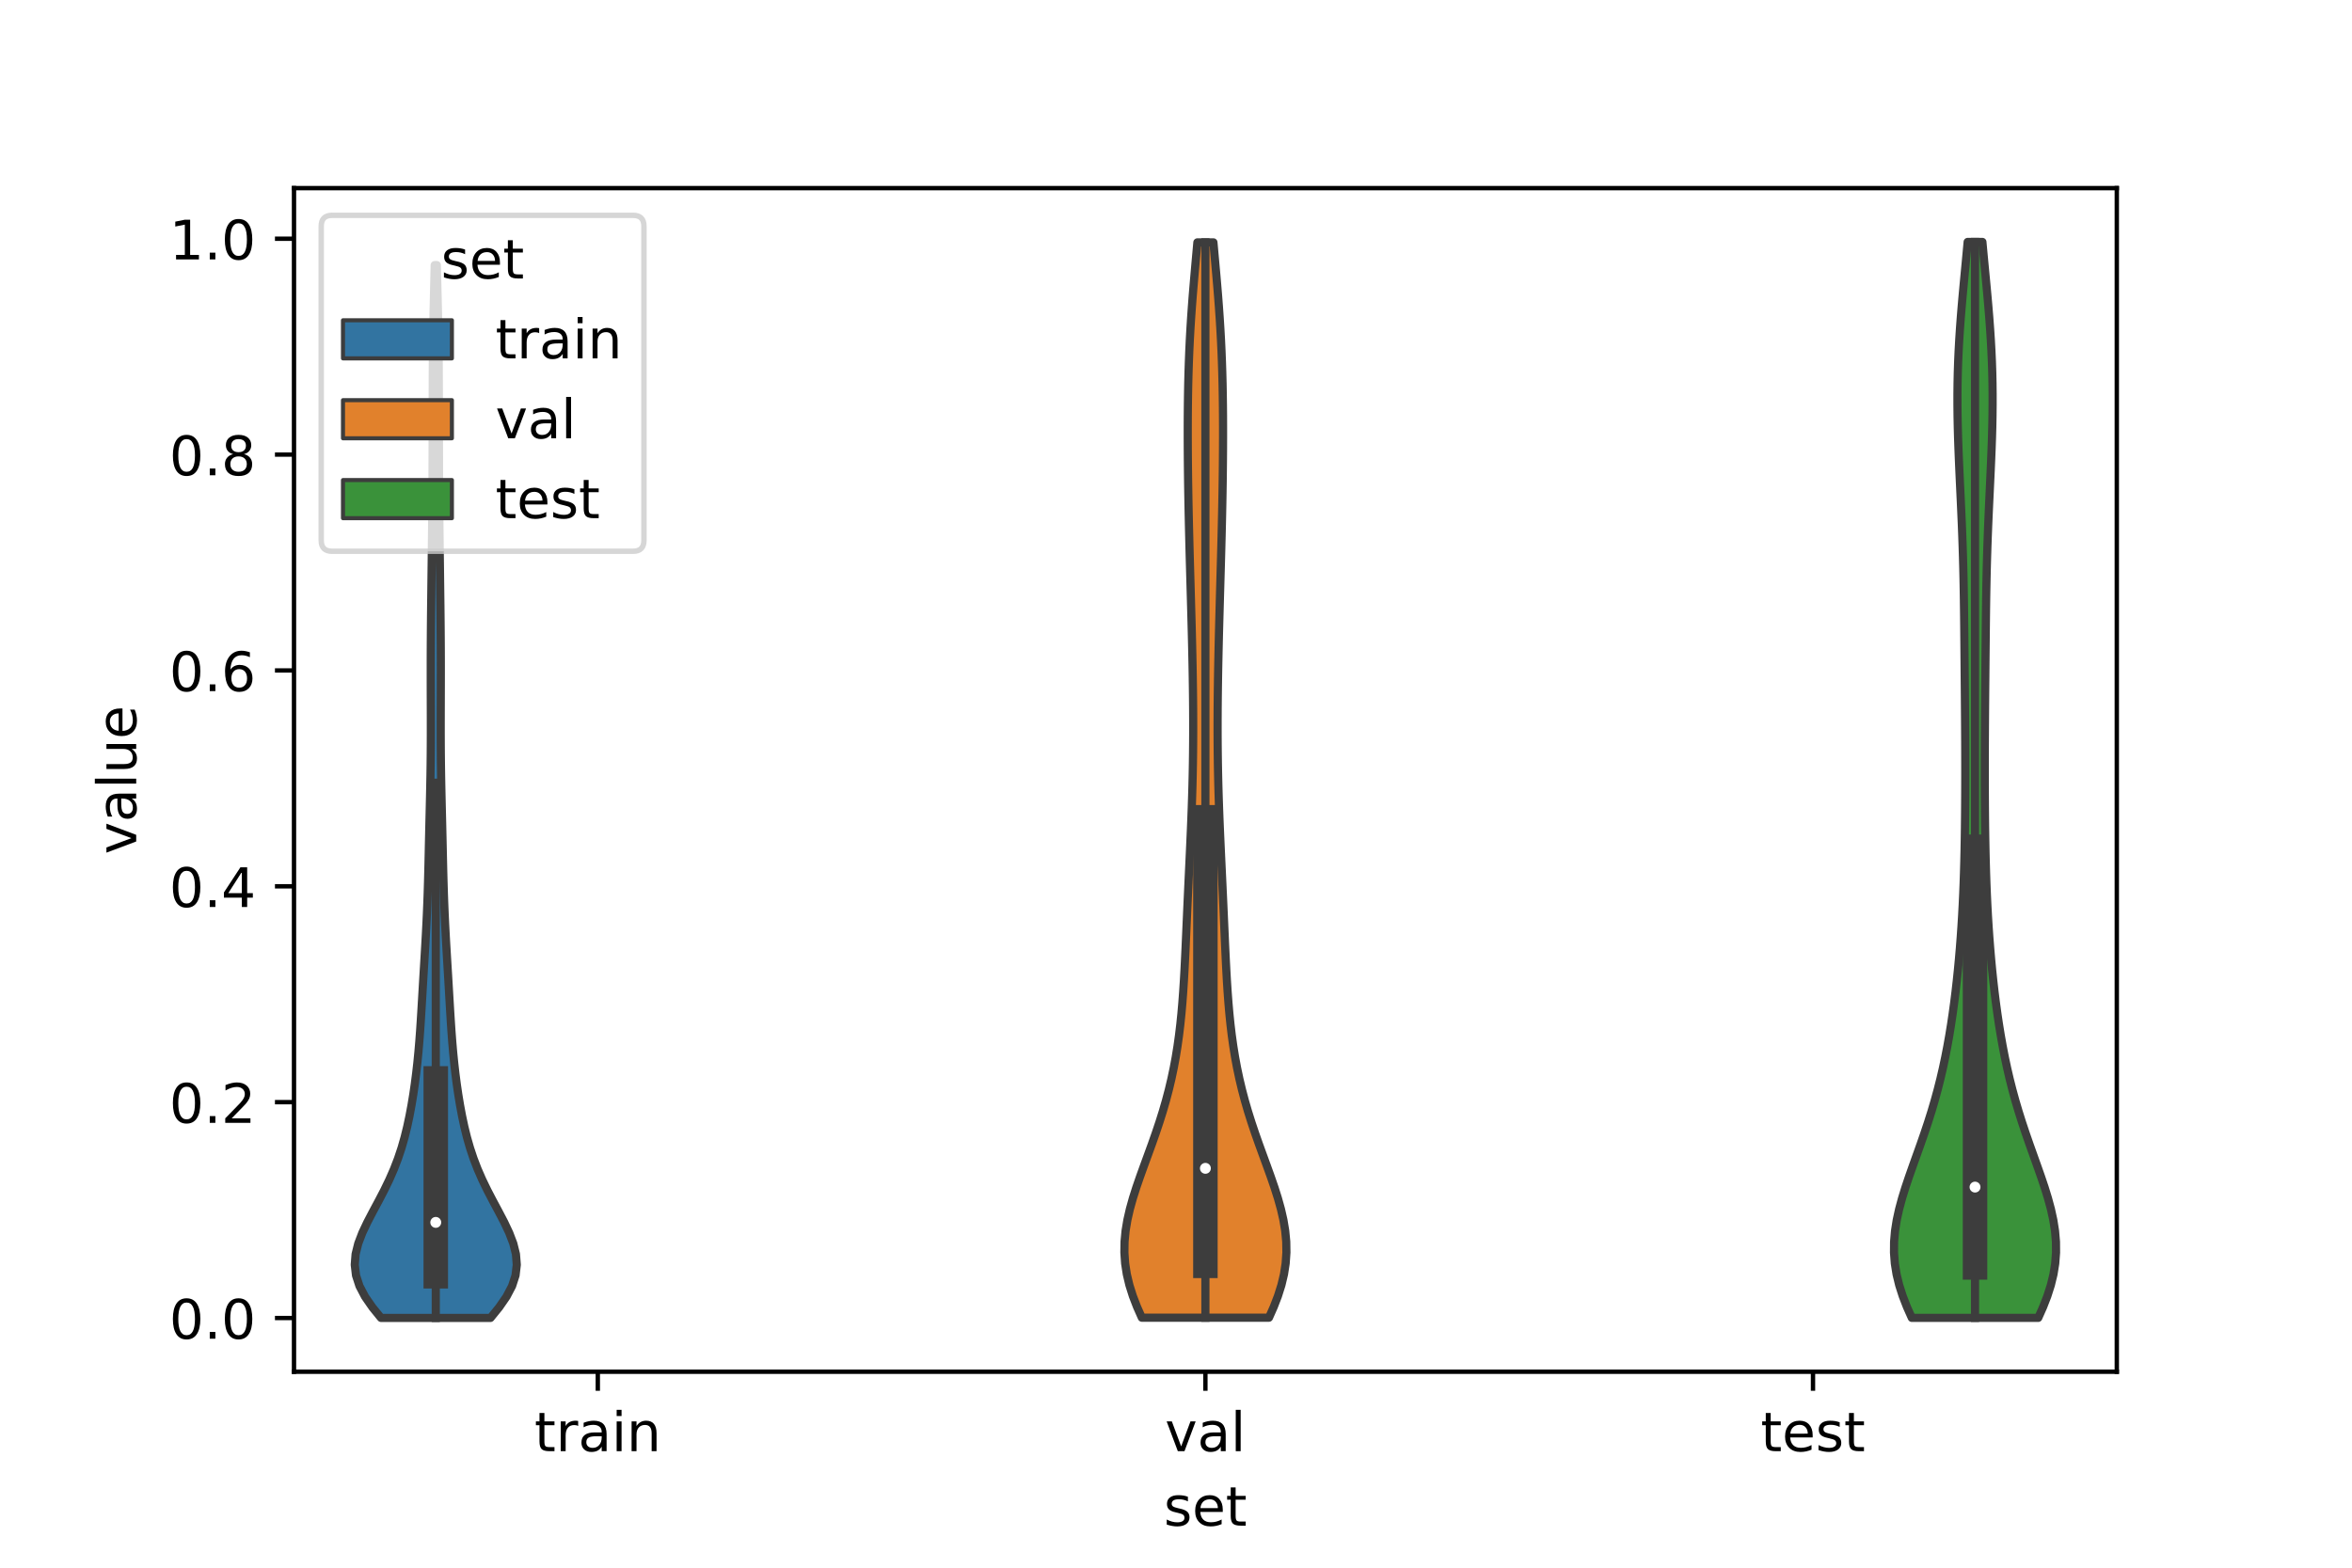 <?xml version="1.0" encoding="utf-8" standalone="no"?>
<!DOCTYPE svg PUBLIC "-//W3C//DTD SVG 1.1//EN"
  "http://www.w3.org/Graphics/SVG/1.1/DTD/svg11.dtd">
<!-- Created with matplotlib (https://matplotlib.org/) -->
<svg height="288pt" version="1.1" viewBox="0 0 432 288" width="432pt" xmlns="http://www.w3.org/2000/svg" xmlns:xlink="http://www.w3.org/1999/xlink">
 <defs>
  <style type="text/css">*{stroke-linecap:butt;stroke-linejoin:round;}</style>
 </defs>
 <g id="figure_1">
  <g id="patch_1">
   <path d="M 0 288 
L 432 288 
L 432 0 
L 0 0 
z
" style="fill:#ffffff;"/>
  </g>
  <g id="axes_1">
   <g id="patch_2">
    <path d="M 54 252 
L 388.8 252 
L 388.8 34.56 
L 54 34.56 
z
" style="fill:#ffffff;"/>
   </g>
   <g id="PolyCollection_1">
    <defs>
     <path d="M 90.093 -45.884 
L 69.987 -45.884 
L 68.402 -47.837 
L 67.05 -49.791 
L 66.025 -51.745 
L 65.389 -53.698 
L 65.16 -55.652 
L 65.316 -57.606 
L 65.803 -59.559 
L 66.549 -61.513 
L 67.472 -63.467 
L 68.492 -65.421 
L 69.539 -67.374 
L 70.557 -69.328 
L 71.505 -71.282 
L 72.359 -73.235 
L 73.111 -75.189 
L 73.761 -77.143 
L 74.32 -79.096 
L 74.8 -81.05 
L 75.216 -83.004 
L 75.581 -84.957 
L 75.903 -86.911 
L 76.188 -88.865 
L 76.44 -90.819 
L 76.661 -92.772 
L 76.853 -94.726 
L 77.019 -96.68 
L 77.165 -98.633 
L 77.294 -100.587 
L 77.414 -102.541 
L 77.529 -104.494 
L 77.643 -106.448 
L 77.758 -108.402 
L 77.875 -110.355 
L 77.992 -112.309 
L 78.107 -114.263 
L 78.216 -116.216 
L 78.318 -118.17 
L 78.41 -120.124 
L 78.49 -122.078 
L 78.559 -124.031 
L 78.618 -125.985 
L 78.67 -127.939 
L 78.716 -129.892 
L 78.759 -131.846 
L 78.803 -133.8 
L 78.847 -135.753 
L 78.893 -137.707 
L 78.94 -139.661 
L 78.985 -141.614 
L 79.027 -143.568 
L 79.064 -145.522 
L 79.093 -147.476 
L 79.114 -149.429 
L 79.127 -151.383 
L 79.133 -153.337 
L 79.133 -155.29 
L 79.13 -157.244 
L 79.124 -159.198 
L 79.119 -161.151 
L 79.115 -163.105 
L 79.114 -165.059 
L 79.116 -167.012 
L 79.123 -168.966 
L 79.135 -170.92 
L 79.15 -172.874 
L 79.169 -174.827 
L 79.191 -176.781 
L 79.215 -178.735 
L 79.239 -180.688 
L 79.263 -182.642 
L 79.288 -184.596 
L 79.312 -186.549 
L 79.335 -188.503 
L 79.358 -190.457 
L 79.378 -192.41 
L 79.397 -194.364 
L 79.413 -196.318 
L 79.427 -198.271 
L 79.437 -200.225 
L 79.445 -202.179 
L 79.451 -204.133 
L 79.456 -206.086 
L 79.46 -208.04 
L 79.463 -209.994 
L 79.466 -211.947 
L 79.47 -213.901 
L 79.475 -215.855 
L 79.481 -217.808 
L 79.49 -219.762 
L 79.503 -221.716 
L 79.522 -223.669 
L 79.547 -225.623 
L 79.578 -227.577 
L 79.614 -229.531 
L 79.656 -231.484 
L 79.701 -233.438 
L 79.748 -235.392 
L 79.795 -237.345 
L 79.84 -239.299 
L 80.24 -239.299 
L 80.24 -239.299 
L 80.285 -237.345 
L 80.332 -235.392 
L 80.379 -233.438 
L 80.424 -231.484 
L 80.466 -229.531 
L 80.502 -227.577 
L 80.533 -225.623 
L 80.558 -223.669 
L 80.577 -221.716 
L 80.59 -219.762 
L 80.599 -217.808 
L 80.605 -215.855 
L 80.61 -213.901 
L 80.614 -211.947 
L 80.617 -209.994 
L 80.62 -208.04 
L 80.624 -206.086 
L 80.629 -204.133 
L 80.635 -202.179 
L 80.643 -200.225 
L 80.653 -198.271 
L 80.667 -196.318 
L 80.683 -194.364 
L 80.702 -192.41 
L 80.722 -190.457 
L 80.745 -188.503 
L 80.768 -186.549 
L 80.792 -184.596 
L 80.817 -182.642 
L 80.841 -180.688 
L 80.865 -178.735 
L 80.889 -176.781 
L 80.911 -174.827 
L 80.93 -172.874 
L 80.945 -170.92 
L 80.957 -168.966 
L 80.964 -167.012 
L 80.966 -165.059 
L 80.965 -163.105 
L 80.961 -161.151 
L 80.956 -159.198 
L 80.95 -157.244 
L 80.947 -155.29 
L 80.947 -153.337 
L 80.953 -151.383 
L 80.966 -149.429 
L 80.987 -147.476 
L 81.016 -145.522 
L 81.053 -143.568 
L 81.095 -141.614 
L 81.14 -139.661 
L 81.187 -137.707 
L 81.233 -135.753 
L 81.277 -133.8 
L 81.321 -131.846 
L 81.364 -129.892 
L 81.41 -127.939 
L 81.462 -125.985 
L 81.521 -124.031 
L 81.59 -122.078 
L 81.67 -120.124 
L 81.762 -118.17 
L 81.864 -116.216 
L 81.973 -114.263 
L 82.088 -112.309 
L 82.205 -110.355 
L 82.322 -108.402 
L 82.437 -106.448 
L 82.551 -104.494 
L 82.666 -102.541 
L 82.786 -100.587 
L 82.915 -98.633 
L 83.061 -96.68 
L 83.227 -94.726 
L 83.419 -92.772 
L 83.64 -90.819 
L 83.892 -88.865 
L 84.177 -86.911 
L 84.499 -84.957 
L 84.864 -83.004 
L 85.28 -81.05 
L 85.76 -79.096 
L 86.319 -77.143 
L 86.969 -75.189 
L 87.721 -73.235 
L 88.575 -71.282 
L 89.523 -69.328 
L 90.541 -67.374 
L 91.588 -65.421 
L 92.608 -63.467 
L 93.531 -61.513 
L 94.277 -59.559 
L 94.764 -57.606 
L 94.92 -55.652 
L 94.691 -53.698 
L 94.055 -51.745 
L 93.03 -49.791 
L 91.678 -47.837 
L 90.093 -45.884 
z
" id="mbbcad36ca0" style="stroke:#3d3d3d;stroke-width:1.5;"/>
    </defs>
    <g clip-path="url(#p3250b4300b)">
     <use style="fill:#3274a1;stroke:#3d3d3d;stroke-width:1.5;" x="0" xlink:href="#mbbcad36ca0" y="288"/>
    </g>
   </g>
   <g id="PolyCollection_2">
    <defs>
     <path d="M 233.073 -45.924 
L 209.727 -45.924 
L 208.842 -47.919 
L 208.073 -49.914 
L 207.441 -51.91 
L 206.966 -53.905 
L 206.657 -55.901 
L 206.52 -57.896 
L 206.55 -59.892 
L 206.739 -61.887 
L 207.071 -63.883 
L 207.526 -65.878 
L 208.082 -67.874 
L 208.717 -69.869 
L 209.405 -71.865 
L 210.125 -73.86 
L 210.856 -75.856 
L 211.58 -77.851 
L 212.283 -79.847 
L 212.953 -81.842 
L 213.58 -83.837 
L 214.159 -85.833 
L 214.687 -87.828 
L 215.161 -89.824 
L 215.583 -91.819 
L 215.954 -93.815 
L 216.276 -95.81 
L 216.555 -97.806 
L 216.793 -99.801 
L 216.997 -101.797 
L 217.17 -103.792 
L 217.318 -105.788 
L 217.447 -107.783 
L 217.559 -109.779 
L 217.66 -111.774 
L 217.754 -113.77 
L 217.843 -115.765 
L 217.931 -117.761 
L 218.018 -119.756 
L 218.106 -121.751 
L 218.197 -123.747 
L 218.288 -125.742 
L 218.381 -127.738 
L 218.475 -129.733 
L 218.567 -131.729 
L 218.657 -133.724 
L 218.743 -135.72 
L 218.824 -137.715 
L 218.898 -139.711 
L 218.964 -141.706 
L 219.021 -143.702 
L 219.068 -145.697 
L 219.106 -147.693 
L 219.133 -149.688 
L 219.15 -151.684 
L 219.158 -153.679 
L 219.157 -155.674 
L 219.148 -157.67 
L 219.131 -159.665 
L 219.107 -161.661 
L 219.077 -163.656 
L 219.042 -165.652 
L 219.001 -167.647 
L 218.957 -169.643 
L 218.909 -171.638 
L 218.857 -173.634 
L 218.804 -175.629 
L 218.749 -177.625 
L 218.693 -179.62 
L 218.637 -181.616 
L 218.581 -183.611 
L 218.526 -185.607 
L 218.473 -187.602 
L 218.423 -189.598 
L 218.375 -191.593 
L 218.331 -193.588 
L 218.291 -195.584 
L 218.255 -197.579 
L 218.224 -199.575 
L 218.199 -201.57 
L 218.179 -203.566 
L 218.165 -205.561 
L 218.157 -207.557 
L 218.157 -209.552 
L 218.165 -211.548 
L 218.183 -213.543 
L 218.21 -215.539 
L 218.248 -217.534 
L 218.299 -219.53 
L 218.364 -221.525 
L 218.442 -223.521 
L 218.536 -225.516 
L 218.646 -227.511 
L 218.77 -229.507 
L 218.909 -231.502 
L 219.06 -233.498 
L 219.223 -235.493 
L 219.394 -237.489 
L 219.57 -239.484 
L 219.749 -241.48 
L 219.927 -243.475 
L 222.873 -243.475 
L 222.873 -243.475 
L 223.051 -241.48 
L 223.23 -239.484 
L 223.406 -237.489 
L 223.577 -235.493 
L 223.74 -233.498 
L 223.891 -231.502 
L 224.03 -229.507 
L 224.154 -227.511 
L 224.264 -225.516 
L 224.358 -223.521 
L 224.436 -221.525 
L 224.501 -219.53 
L 224.552 -217.534 
L 224.59 -215.539 
L 224.617 -213.543 
L 224.635 -211.548 
L 224.643 -209.552 
L 224.643 -207.557 
L 224.635 -205.561 
L 224.621 -203.566 
L 224.601 -201.57 
L 224.576 -199.575 
L 224.545 -197.579 
L 224.509 -195.584 
L 224.469 -193.588 
L 224.425 -191.593 
L 224.377 -189.598 
L 224.327 -187.602 
L 224.274 -185.607 
L 224.219 -183.611 
L 224.163 -181.616 
L 224.107 -179.62 
L 224.051 -177.625 
L 223.996 -175.629 
L 223.943 -173.634 
L 223.891 -171.638 
L 223.843 -169.643 
L 223.799 -167.647 
L 223.758 -165.652 
L 223.723 -163.656 
L 223.693 -161.661 
L 223.669 -159.665 
L 223.652 -157.67 
L 223.643 -155.674 
L 223.642 -153.679 
L 223.65 -151.684 
L 223.667 -149.688 
L 223.694 -147.693 
L 223.732 -145.697 
L 223.779 -143.702 
L 223.836 -141.706 
L 223.902 -139.711 
L 223.976 -137.715 
L 224.057 -135.72 
L 224.143 -133.724 
L 224.233 -131.729 
L 224.325 -129.733 
L 224.419 -127.738 
L 224.512 -125.742 
L 224.603 -123.747 
L 224.694 -121.751 
L 224.782 -119.756 
L 224.869 -117.761 
L 224.957 -115.765 
L 225.046 -113.77 
L 225.14 -111.774 
L 225.241 -109.779 
L 225.353 -107.783 
L 225.482 -105.788 
L 225.63 -103.792 
L 225.803 -101.797 
L 226.007 -99.801 
L 226.245 -97.806 
L 226.524 -95.81 
L 226.846 -93.815 
L 227.217 -91.819 
L 227.639 -89.824 
L 228.113 -87.828 
L 228.641 -85.833 
L 229.22 -83.837 
L 229.847 -81.842 
L 230.517 -79.847 
L 231.22 -77.851 
L 231.944 -75.856 
L 232.675 -73.86 
L 233.395 -71.865 
L 234.083 -69.869 
L 234.718 -67.874 
L 235.274 -65.878 
L 235.729 -63.883 
L 236.061 -61.887 
L 236.25 -59.892 
L 236.28 -57.896 
L 236.143 -55.901 
L 235.834 -53.905 
L 235.359 -51.91 
L 234.727 -49.914 
L 233.958 -47.919 
L 233.073 -45.924 
z
" id="md135f0e717" style="stroke:#3d3d3d;stroke-width:1.5;"/>
    </defs>
    <g clip-path="url(#p3250b4300b)">
     <use style="fill:#e1812c;stroke:#3d3d3d;stroke-width:1.5;" x="0" xlink:href="#md135f0e717" y="288"/>
    </g>
   </g>
   <g id="PolyCollection_3">
    <defs>
     <path d="M 374.371 -45.893 
L 351.149 -45.893 
L 350.259 -47.889 
L 349.482 -49.886 
L 348.841 -51.883 
L 348.354 -53.879 
L 348.032 -55.876 
L 347.88 -57.872 
L 347.894 -59.869 
L 348.066 -61.866 
L 348.38 -63.862 
L 348.817 -65.859 
L 349.355 -67.855 
L 349.971 -69.852 
L 350.642 -71.849 
L 351.345 -73.845 
L 352.06 -75.842 
L 352.772 -77.838 
L 353.466 -79.835 
L 354.132 -81.832 
L 354.762 -83.828 
L 355.352 -85.825 
L 355.899 -87.821 
L 356.405 -89.818 
L 356.868 -91.815 
L 357.293 -93.811 
L 357.681 -95.808 
L 358.036 -97.804 
L 358.36 -99.801 
L 358.657 -101.798 
L 358.929 -103.794 
L 359.178 -105.791 
L 359.405 -107.787 
L 359.613 -109.784 
L 359.803 -111.781 
L 359.974 -113.777 
L 360.129 -115.774 
L 360.267 -117.77 
L 360.39 -119.767 
L 360.497 -121.764 
L 360.59 -123.76 
L 360.669 -125.757 
L 360.736 -127.753 
L 360.792 -129.75 
L 360.838 -131.747 
L 360.875 -133.743 
L 360.905 -135.74 
L 360.928 -137.736 
L 360.945 -139.733 
L 360.957 -141.73 
L 360.965 -143.726 
L 360.969 -145.723 
L 360.968 -147.719 
L 360.964 -149.716 
L 360.957 -151.713 
L 360.946 -153.709 
L 360.933 -155.706 
L 360.918 -157.703 
L 360.901 -159.699 
L 360.884 -161.696 
L 360.865 -163.692 
L 360.847 -165.689 
L 360.828 -167.686 
L 360.809 -169.682 
L 360.79 -171.679 
L 360.769 -173.675 
L 360.745 -175.672 
L 360.718 -177.669 
L 360.686 -179.665 
L 360.647 -181.662 
L 360.602 -183.658 
L 360.548 -185.655 
L 360.486 -187.652 
L 360.415 -189.648 
L 360.337 -191.645 
L 360.251 -193.641 
L 360.161 -195.638 
L 360.067 -197.635 
L 359.973 -199.631 
L 359.881 -201.628 
L 359.794 -203.624 
L 359.714 -205.621 
L 359.645 -207.618 
L 359.59 -209.614 
L 359.551 -211.611 
L 359.531 -213.607 
L 359.53 -215.604 
L 359.552 -217.601 
L 359.595 -219.597 
L 359.662 -221.594 
L 359.751 -223.59 
L 359.861 -225.587 
L 359.991 -227.584 
L 360.138 -229.58 
L 360.301 -231.577 
L 360.475 -233.573 
L 360.658 -235.57 
L 360.846 -237.567 
L 361.036 -239.563 
L 361.223 -241.56 
L 361.406 -243.556 
L 364.114 -243.556 
L 364.114 -243.556 
L 364.297 -241.56 
L 364.484 -239.563 
L 364.674 -237.567 
L 364.862 -235.57 
L 365.045 -233.573 
L 365.219 -231.577 
L 365.382 -229.58 
L 365.529 -227.584 
L 365.659 -225.587 
L 365.769 -223.59 
L 365.858 -221.594 
L 365.925 -219.597 
L 365.968 -217.601 
L 365.99 -215.604 
L 365.989 -213.607 
L 365.969 -211.611 
L 365.93 -209.614 
L 365.875 -207.618 
L 365.806 -205.621 
L 365.726 -203.624 
L 365.639 -201.628 
L 365.547 -199.631 
L 365.453 -197.635 
L 365.359 -195.638 
L 365.269 -193.641 
L 365.183 -191.645 
L 365.105 -189.648 
L 365.034 -187.652 
L 364.972 -185.655 
L 364.918 -183.658 
L 364.873 -181.662 
L 364.834 -179.665 
L 364.802 -177.669 
L 364.775 -175.672 
L 364.751 -173.675 
L 364.73 -171.679 
L 364.711 -169.682 
L 364.692 -167.686 
L 364.673 -165.689 
L 364.655 -163.692 
L 364.636 -161.696 
L 364.619 -159.699 
L 364.602 -157.703 
L 364.587 -155.706 
L 364.574 -153.709 
L 364.563 -151.713 
L 364.556 -149.716 
L 364.552 -147.719 
L 364.551 -145.723 
L 364.555 -143.726 
L 364.563 -141.73 
L 364.575 -139.733 
L 364.592 -137.736 
L 364.615 -135.74 
L 364.645 -133.743 
L 364.682 -131.747 
L 364.728 -129.75 
L 364.784 -127.753 
L 364.851 -125.757 
L 364.93 -123.76 
L 365.023 -121.764 
L 365.13 -119.767 
L 365.253 -117.77 
L 365.391 -115.774 
L 365.546 -113.777 
L 365.717 -111.781 
L 365.907 -109.784 
L 366.115 -107.787 
L 366.342 -105.791 
L 366.591 -103.794 
L 366.863 -101.798 
L 367.16 -99.801 
L 367.484 -97.804 
L 367.839 -95.808 
L 368.227 -93.811 
L 368.652 -91.815 
L 369.115 -89.818 
L 369.621 -87.821 
L 370.168 -85.825 
L 370.758 -83.828 
L 371.388 -81.832 
L 372.054 -79.835 
L 372.748 -77.838 
L 373.46 -75.842 
L 374.175 -73.845 
L 374.878 -71.849 
L 375.549 -69.852 
L 376.165 -67.855 
L 376.703 -65.859 
L 377.14 -63.862 
L 377.454 -61.866 
L 377.626 -59.869 
L 377.64 -57.872 
L 377.488 -55.876 
L 377.166 -53.879 
L 376.679 -51.883 
L 376.038 -49.886 
L 375.261 -47.889 
L 374.371 -45.893 
z
" id="m5c15028bdc" style="stroke:#3d3d3d;stroke-width:1.5;"/>
    </defs>
    <g clip-path="url(#p3250b4300b)">
     <use style="fill:#3a923a;stroke:#3d3d3d;stroke-width:1.5;" x="0" xlink:href="#m5c15028bdc" y="288"/>
    </g>
   </g>
   <g id="patch_3">
    <path clip-path="url(#p3250b4300b)" d="M 109.8 242.133 
L 109.8 242.133 
L 109.8 242.133 
L 109.8 242.133 
z
" style="fill:#3274a1;stroke:#3d3d3d;stroke-linejoin:miter;stroke-width:0.75;"/>
   </g>
   <g id="patch_4">
    <path clip-path="url(#p3250b4300b)" d="M 109.8 242.133 
L 109.8 242.133 
L 109.8 242.133 
L 109.8 242.133 
z
" style="fill:#e1812c;stroke:#3d3d3d;stroke-linejoin:miter;stroke-width:0.75;"/>
   </g>
   <g id="patch_5">
    <path clip-path="url(#p3250b4300b)" d="M 109.8 242.133 
L 109.8 242.133 
L 109.8 242.133 
L 109.8 242.133 
z
" style="fill:#3a923a;stroke:#3d3d3d;stroke-linejoin:miter;stroke-width:0.75;"/>
   </g>
   <g id="matplotlib.axis_1">
    <g id="xtick_1">
     <g id="line2d_1">
      <defs>
       <path d="M 0 0 
L 0 3.5 
" id="mb8733a2e03" style="stroke:#000000;stroke-width:0.8;"/>
      </defs>
      <g>
       <use style="stroke:#000000;stroke-width:0.8;" x="109.8" xlink:href="#mb8733a2e03" y="252"/>
      </g>
     </g>
     <g id="text_1">
      <!-- train -->
      <g transform="translate(98.162 266.598)scale(0.1 -0.1)">
       <defs>
        <path d="M 18.312 70.219 
L 18.312 54.688 
L 36.812 54.688 
L 36.812 47.703 
L 18.312 47.703 
L 18.312 18.016 
Q 18.312 11.328 20.141 9.422 
Q 21.969 7.516 27.594 7.516 
L 36.812 7.516 
L 36.812 0 
L 27.594 0 
Q 17.188 0 13.234 3.875 
Q 9.281 7.766 9.281 18.016 
L 9.281 47.703 
L 2.688 47.703 
L 2.688 54.688 
L 9.281 54.688 
L 9.281 70.219 
z
" id="DejaVuSans-116"/>
        <path d="M 41.109 46.297 
Q 39.594 47.172 37.812 47.578 
Q 36.031 48 33.891 48 
Q 26.266 48 22.188 43.047 
Q 18.109 38.094 18.109 28.812 
L 18.109 0 
L 9.078 0 
L 9.078 54.688 
L 18.109 54.688 
L 18.109 46.188 
Q 20.953 51.172 25.484 53.578 
Q 30.031 56 36.531 56 
Q 37.453 56 38.578 55.875 
Q 39.703 55.766 41.062 55.516 
z
" id="DejaVuSans-114"/>
        <path d="M 34.281 27.484 
Q 23.391 27.484 19.188 25 
Q 14.984 22.516 14.984 16.5 
Q 14.984 11.719 18.141 8.906 
Q 21.297 6.109 26.703 6.109 
Q 34.188 6.109 38.703 11.406 
Q 43.219 16.703 43.219 25.484 
L 43.219 27.484 
z
M 52.203 31.203 
L 52.203 0 
L 43.219 0 
L 43.219 8.297 
Q 40.141 3.328 35.547 0.953 
Q 30.953 -1.422 24.312 -1.422 
Q 15.922 -1.422 10.953 3.297 
Q 6 8.016 6 15.922 
Q 6 25.141 12.172 29.828 
Q 18.359 34.516 30.609 34.516 
L 43.219 34.516 
L 43.219 35.406 
Q 43.219 41.609 39.141 45 
Q 35.062 48.391 27.688 48.391 
Q 23 48.391 18.547 47.266 
Q 14.109 46.141 10.016 43.891 
L 10.016 52.203 
Q 14.938 54.109 19.578 55.047 
Q 24.219 56 28.609 56 
Q 40.484 56 46.344 49.844 
Q 52.203 43.703 52.203 31.203 
z
" id="DejaVuSans-97"/>
        <path d="M 9.422 54.688 
L 18.406 54.688 
L 18.406 0 
L 9.422 0 
z
M 9.422 75.984 
L 18.406 75.984 
L 18.406 64.594 
L 9.422 64.594 
z
" id="DejaVuSans-105"/>
        <path d="M 54.891 33.016 
L 54.891 0 
L 45.906 0 
L 45.906 32.719 
Q 45.906 40.484 42.875 44.328 
Q 39.844 48.188 33.797 48.188 
Q 26.516 48.188 22.312 43.547 
Q 18.109 38.922 18.109 30.906 
L 18.109 0 
L 9.078 0 
L 9.078 54.688 
L 18.109 54.688 
L 18.109 46.188 
Q 21.344 51.125 25.703 53.562 
Q 30.078 56 35.797 56 
Q 45.219 56 50.047 50.172 
Q 54.891 44.344 54.891 33.016 
z
" id="DejaVuSans-110"/>
       </defs>
       <use xlink:href="#DejaVuSans-116"/>
       <use x="39.209" xlink:href="#DejaVuSans-114"/>
       <use x="80.322" xlink:href="#DejaVuSans-97"/>
       <use x="141.602" xlink:href="#DejaVuSans-105"/>
       <use x="169.385" xlink:href="#DejaVuSans-110"/>
      </g>
     </g>
    </g>
    <g id="xtick_2">
     <g id="line2d_2">
      <g>
       <use style="stroke:#000000;stroke-width:0.8;" x="221.4" xlink:href="#mb8733a2e03" y="252"/>
      </g>
     </g>
     <g id="text_2">
      <!-- val -->
      <g transform="translate(213.988 266.598)scale(0.1 -0.1)">
       <defs>
        <path d="M 2.984 54.688 
L 12.5 54.688 
L 29.594 8.797 
L 46.688 54.688 
L 56.203 54.688 
L 35.688 0 
L 23.484 0 
z
" id="DejaVuSans-118"/>
        <path d="M 9.422 75.984 
L 18.406 75.984 
L 18.406 0 
L 9.422 0 
z
" id="DejaVuSans-108"/>
       </defs>
       <use xlink:href="#DejaVuSans-118"/>
       <use x="59.18" xlink:href="#DejaVuSans-97"/>
       <use x="120.459" xlink:href="#DejaVuSans-108"/>
      </g>
     </g>
    </g>
    <g id="xtick_3">
     <g id="line2d_3">
      <g>
       <use style="stroke:#000000;stroke-width:0.8;" x="333" xlink:href="#mb8733a2e03" y="252"/>
      </g>
     </g>
     <g id="text_3">
      <!-- test -->
      <g transform="translate(323.398 266.598)scale(0.1 -0.1)">
       <defs>
        <path d="M 56.203 29.594 
L 56.203 25.203 
L 14.891 25.203 
Q 15.484 15.922 20.484 11.062 
Q 25.484 6.203 34.422 6.203 
Q 39.594 6.203 44.453 7.469 
Q 49.312 8.734 54.109 11.281 
L 54.109 2.781 
Q 49.266 0.734 44.188 -0.344 
Q 39.109 -1.422 33.891 -1.422 
Q 20.797 -1.422 13.156 6.188 
Q 5.516 13.812 5.516 26.812 
Q 5.516 40.234 12.766 48.109 
Q 20.016 56 32.328 56 
Q 43.359 56 49.781 48.891 
Q 56.203 41.797 56.203 29.594 
z
M 47.219 32.234 
Q 47.125 39.594 43.094 43.984 
Q 39.062 48.391 32.422 48.391 
Q 24.906 48.391 20.391 44.141 
Q 15.875 39.891 15.188 32.172 
z
" id="DejaVuSans-101"/>
        <path d="M 44.281 53.078 
L 44.281 44.578 
Q 40.484 46.531 36.375 47.5 
Q 32.281 48.484 27.875 48.484 
Q 21.188 48.484 17.844 46.438 
Q 14.5 44.391 14.5 40.281 
Q 14.5 37.156 16.891 35.375 
Q 19.281 33.594 26.516 31.984 
L 29.594 31.297 
Q 39.156 29.25 43.188 25.516 
Q 47.219 21.781 47.219 15.094 
Q 47.219 7.469 41.188 3.016 
Q 35.156 -1.422 24.609 -1.422 
Q 20.219 -1.422 15.453 -0.562 
Q 10.688 0.297 5.422 2 
L 5.422 11.281 
Q 10.406 8.688 15.234 7.391 
Q 20.062 6.109 24.812 6.109 
Q 31.156 6.109 34.562 8.281 
Q 37.984 10.453 37.984 14.406 
Q 37.984 18.062 35.516 20.016 
Q 33.062 21.969 24.703 23.781 
L 21.578 24.516 
Q 13.234 26.266 9.516 29.906 
Q 5.812 33.547 5.812 39.891 
Q 5.812 47.609 11.281 51.797 
Q 16.75 56 26.812 56 
Q 31.781 56 36.172 55.266 
Q 40.578 54.547 44.281 53.078 
z
" id="DejaVuSans-115"/>
       </defs>
       <use xlink:href="#DejaVuSans-116"/>
       <use x="39.209" xlink:href="#DejaVuSans-101"/>
       <use x="100.732" xlink:href="#DejaVuSans-115"/>
       <use x="152.832" xlink:href="#DejaVuSans-116"/>
      </g>
     </g>
    </g>
    <g id="text_4">
     <!-- set -->
     <g transform="translate(213.759 280.277)scale(0.1 -0.1)">
      <use xlink:href="#DejaVuSans-115"/>
      <use x="52.1" xlink:href="#DejaVuSans-101"/>
      <use x="113.623" xlink:href="#DejaVuSans-116"/>
     </g>
    </g>
   </g>
   <g id="matplotlib.axis_2">
    <g id="ytick_1">
     <g id="line2d_4">
      <defs>
       <path d="M 0 0 
L -3.5 0 
" id="mdd73b46448" style="stroke:#000000;stroke-width:0.8;"/>
      </defs>
      <g>
       <use style="stroke:#000000;stroke-width:0.8;" x="54" xlink:href="#mdd73b46448" y="242.133"/>
      </g>
     </g>
     <g id="text_5">
      <!-- 0.0 -->
      <g transform="translate(31.097 245.932)scale(0.1 -0.1)">
       <defs>
        <path d="M 31.781 66.406 
Q 24.172 66.406 20.328 58.906 
Q 16.5 51.422 16.5 36.375 
Q 16.5 21.391 20.328 13.891 
Q 24.172 6.391 31.781 6.391 
Q 39.453 6.391 43.281 13.891 
Q 47.125 21.391 47.125 36.375 
Q 47.125 51.422 43.281 58.906 
Q 39.453 66.406 31.781 66.406 
z
M 31.781 74.219 
Q 44.047 74.219 50.516 64.516 
Q 56.984 54.828 56.984 36.375 
Q 56.984 17.969 50.516 8.266 
Q 44.047 -1.422 31.781 -1.422 
Q 19.531 -1.422 13.062 8.266 
Q 6.594 17.969 6.594 36.375 
Q 6.594 54.828 13.062 64.516 
Q 19.531 74.219 31.781 74.219 
z
" id="DejaVuSans-48"/>
        <path d="M 10.688 12.406 
L 21 12.406 
L 21 0 
L 10.688 0 
z
" id="DejaVuSans-46"/>
       </defs>
       <use xlink:href="#DejaVuSans-48"/>
       <use x="63.623" xlink:href="#DejaVuSans-46"/>
       <use x="95.41" xlink:href="#DejaVuSans-48"/>
      </g>
     </g>
    </g>
    <g id="ytick_2">
     <g id="line2d_5">
      <g>
       <use style="stroke:#000000;stroke-width:0.8;" x="54" xlink:href="#mdd73b46448" y="202.478"/>
      </g>
     </g>
     <g id="text_6">
      <!-- 0.2 -->
      <g transform="translate(31.097 206.277)scale(0.1 -0.1)">
       <defs>
        <path d="M 19.188 8.297 
L 53.609 8.297 
L 53.609 0 
L 7.328 0 
L 7.328 8.297 
Q 12.938 14.109 22.625 23.891 
Q 32.328 33.688 34.812 36.531 
Q 39.547 41.844 41.422 45.531 
Q 43.312 49.219 43.312 52.781 
Q 43.312 58.594 39.234 62.25 
Q 35.156 65.922 28.609 65.922 
Q 23.969 65.922 18.812 64.312 
Q 13.672 62.703 7.812 59.422 
L 7.812 69.391 
Q 13.766 71.781 18.938 73 
Q 24.125 74.219 28.422 74.219 
Q 39.75 74.219 46.484 68.547 
Q 53.219 62.891 53.219 53.422 
Q 53.219 48.922 51.531 44.891 
Q 49.859 40.875 45.406 35.406 
Q 44.188 33.984 37.641 27.219 
Q 31.109 20.453 19.188 8.297 
z
" id="DejaVuSans-50"/>
       </defs>
       <use xlink:href="#DejaVuSans-48"/>
       <use x="63.623" xlink:href="#DejaVuSans-46"/>
       <use x="95.41" xlink:href="#DejaVuSans-50"/>
      </g>
     </g>
    </g>
    <g id="ytick_3">
     <g id="line2d_6">
      <g>
       <use style="stroke:#000000;stroke-width:0.8;" x="54" xlink:href="#mdd73b46448" y="162.823"/>
      </g>
     </g>
     <g id="text_7">
      <!-- 0.4 -->
      <g transform="translate(31.097 166.622)scale(0.1 -0.1)">
       <defs>
        <path d="M 37.797 64.312 
L 12.891 25.391 
L 37.797 25.391 
z
M 35.203 72.906 
L 47.609 72.906 
L 47.609 25.391 
L 58.016 25.391 
L 58.016 17.188 
L 47.609 17.188 
L 47.609 0 
L 37.797 0 
L 37.797 17.188 
L 4.891 17.188 
L 4.891 26.703 
z
" id="DejaVuSans-52"/>
       </defs>
       <use xlink:href="#DejaVuSans-48"/>
       <use x="63.623" xlink:href="#DejaVuSans-46"/>
       <use x="95.41" xlink:href="#DejaVuSans-52"/>
      </g>
     </g>
    </g>
    <g id="ytick_4">
     <g id="line2d_7">
      <g>
       <use style="stroke:#000000;stroke-width:0.8;" x="54" xlink:href="#mdd73b46448" y="123.167"/>
      </g>
     </g>
     <g id="text_8">
      <!-- 0.6 -->
      <g transform="translate(31.097 126.966)scale(0.1 -0.1)">
       <defs>
        <path d="M 33.016 40.375 
Q 26.375 40.375 22.484 35.828 
Q 18.609 31.297 18.609 23.391 
Q 18.609 15.531 22.484 10.953 
Q 26.375 6.391 33.016 6.391 
Q 39.656 6.391 43.531 10.953 
Q 47.406 15.531 47.406 23.391 
Q 47.406 31.297 43.531 35.828 
Q 39.656 40.375 33.016 40.375 
z
M 52.594 71.297 
L 52.594 62.312 
Q 48.875 64.062 45.094 64.984 
Q 41.312 65.922 37.594 65.922 
Q 27.828 65.922 22.672 59.328 
Q 17.531 52.734 16.797 39.406 
Q 19.672 43.656 24.016 45.922 
Q 28.375 48.188 33.594 48.188 
Q 44.578 48.188 50.953 41.516 
Q 57.328 34.859 57.328 23.391 
Q 57.328 12.156 50.688 5.359 
Q 44.047 -1.422 33.016 -1.422 
Q 20.359 -1.422 13.672 8.266 
Q 6.984 17.969 6.984 36.375 
Q 6.984 53.656 15.188 63.938 
Q 23.391 74.219 37.203 74.219 
Q 40.922 74.219 44.703 73.484 
Q 48.484 72.75 52.594 71.297 
z
" id="DejaVuSans-54"/>
       </defs>
       <use xlink:href="#DejaVuSans-48"/>
       <use x="63.623" xlink:href="#DejaVuSans-46"/>
       <use x="95.41" xlink:href="#DejaVuSans-54"/>
      </g>
     </g>
    </g>
    <g id="ytick_5">
     <g id="line2d_8">
      <g>
       <use style="stroke:#000000;stroke-width:0.8;" x="54" xlink:href="#mdd73b46448" y="83.512"/>
      </g>
     </g>
     <g id="text_9">
      <!-- 0.8 -->
      <g transform="translate(31.097 87.311)scale(0.1 -0.1)">
       <defs>
        <path d="M 31.781 34.625 
Q 24.75 34.625 20.719 30.859 
Q 16.703 27.094 16.703 20.516 
Q 16.703 13.922 20.719 10.156 
Q 24.75 6.391 31.781 6.391 
Q 38.812 6.391 42.859 10.172 
Q 46.922 13.969 46.922 20.516 
Q 46.922 27.094 42.891 30.859 
Q 38.875 34.625 31.781 34.625 
z
M 21.922 38.812 
Q 15.578 40.375 12.031 44.719 
Q 8.5 49.078 8.5 55.328 
Q 8.5 64.062 14.719 69.141 
Q 20.953 74.219 31.781 74.219 
Q 42.672 74.219 48.875 69.141 
Q 55.078 64.062 55.078 55.328 
Q 55.078 49.078 51.531 44.719 
Q 48 40.375 41.703 38.812 
Q 48.828 37.156 52.797 32.312 
Q 56.781 27.484 56.781 20.516 
Q 56.781 9.906 50.312 4.234 
Q 43.844 -1.422 31.781 -1.422 
Q 19.734 -1.422 13.25 4.234 
Q 6.781 9.906 6.781 20.516 
Q 6.781 27.484 10.781 32.312 
Q 14.797 37.156 21.922 38.812 
z
M 18.312 54.391 
Q 18.312 48.734 21.844 45.562 
Q 25.391 42.391 31.781 42.391 
Q 38.141 42.391 41.719 45.562 
Q 45.312 48.734 45.312 54.391 
Q 45.312 60.062 41.719 63.234 
Q 38.141 66.406 31.781 66.406 
Q 25.391 66.406 21.844 63.234 
Q 18.312 60.062 18.312 54.391 
z
" id="DejaVuSans-56"/>
       </defs>
       <use xlink:href="#DejaVuSans-48"/>
       <use x="63.623" xlink:href="#DejaVuSans-46"/>
       <use x="95.41" xlink:href="#DejaVuSans-56"/>
      </g>
     </g>
    </g>
    <g id="ytick_6">
     <g id="line2d_9">
      <g>
       <use style="stroke:#000000;stroke-width:0.8;" x="54" xlink:href="#mdd73b46448" y="43.856"/>
      </g>
     </g>
     <g id="text_10">
      <!-- 1.0 -->
      <g transform="translate(31.097 47.656)scale(0.1 -0.1)">
       <defs>
        <path d="M 12.406 8.297 
L 28.516 8.297 
L 28.516 63.922 
L 10.984 60.406 
L 10.984 69.391 
L 28.422 72.906 
L 38.281 72.906 
L 38.281 8.297 
L 54.391 8.297 
L 54.391 0 
L 12.406 0 
z
" id="DejaVuSans-49"/>
       </defs>
       <use xlink:href="#DejaVuSans-49"/>
       <use x="63.623" xlink:href="#DejaVuSans-46"/>
       <use x="95.41" xlink:href="#DejaVuSans-48"/>
      </g>
     </g>
    </g>
    <g id="text_11">
     <!-- value -->
     <g transform="translate(25.017 156.938)rotate(-90)scale(0.1 -0.1)">
      <defs>
       <path d="M 8.5 21.578 
L 8.5 54.688 
L 17.484 54.688 
L 17.484 21.922 
Q 17.484 14.156 20.5 10.266 
Q 23.531 6.391 29.594 6.391 
Q 36.859 6.391 41.078 11.031 
Q 45.312 15.672 45.312 23.688 
L 45.312 54.688 
L 54.297 54.688 
L 54.297 0 
L 45.312 0 
L 45.312 8.406 
Q 42.047 3.422 37.719 1 
Q 33.406 -1.422 27.688 -1.422 
Q 18.266 -1.422 13.375 4.438 
Q 8.5 10.297 8.5 21.578 
z
M 31.109 56 
z
" id="DejaVuSans-117"/>
      </defs>
      <use xlink:href="#DejaVuSans-118"/>
      <use x="59.18" xlink:href="#DejaVuSans-97"/>
      <use x="120.459" xlink:href="#DejaVuSans-108"/>
      <use x="148.242" xlink:href="#DejaVuSans-117"/>
      <use x="211.621" xlink:href="#DejaVuSans-101"/>
     </g>
    </g>
   </g>
   <g id="line2d_10">
    <path clip-path="url(#p3250b4300b)" d="M 80.04 242.116 
L 80.04 143.79 
" style="fill:none;stroke:#3d3d3d;stroke-linecap:square;stroke-width:1.5;"/>
   </g>
   <g id="line2d_11">
    <path clip-path="url(#p3250b4300b)" d="M 80.04 234.469 
L 80.04 198.108 
" style="fill:none;stroke:#3d3d3d;stroke-linecap:square;stroke-width:4.5;"/>
   </g>
   <g id="line2d_12">
    <path clip-path="url(#p3250b4300b)" d="M 221.4 242.076 
L 221.4 44.525 
" style="fill:none;stroke:#3d3d3d;stroke-linecap:square;stroke-width:1.5;"/>
   </g>
   <g id="line2d_13">
    <path clip-path="url(#p3250b4300b)" d="M 221.4 232.551 
L 221.4 150.144 
" style="fill:none;stroke:#3d3d3d;stroke-linecap:square;stroke-width:4.5;"/>
   </g>
   <g id="line2d_14">
    <path clip-path="url(#p3250b4300b)" d="M 362.76 242.107 
L 362.76 44.444 
" style="fill:none;stroke:#3d3d3d;stroke-linecap:square;stroke-width:1.5;"/>
   </g>
   <g id="line2d_15">
    <path clip-path="url(#p3250b4300b)" d="M 362.76 232.84 
L 362.76 155.563 
" style="fill:none;stroke:#3d3d3d;stroke-linecap:square;stroke-width:4.5;"/>
   </g>
   <g id="patch_6">
    <path d="M 54 252 
L 54 34.56 
" style="fill:none;stroke:#000000;stroke-linecap:square;stroke-linejoin:miter;stroke-width:0.8;"/>
   </g>
   <g id="patch_7">
    <path d="M 388.8 252 
L 388.8 34.56 
" style="fill:none;stroke:#000000;stroke-linecap:square;stroke-linejoin:miter;stroke-width:0.8;"/>
   </g>
   <g id="patch_8">
    <path d="M 54 252 
L 388.8 252 
" style="fill:none;stroke:#000000;stroke-linecap:square;stroke-linejoin:miter;stroke-width:0.8;"/>
   </g>
   <g id="patch_9">
    <path d="M 54 34.56 
L 388.8 34.56 
" style="fill:none;stroke:#000000;stroke-linecap:square;stroke-linejoin:miter;stroke-width:0.8;"/>
   </g>
   <g id="PathCollection_1">
    <defs>
     <path d="M 0 1.5 
C 0.398 1.5 0.779 1.342 1.061 1.061 
C 1.342 0.779 1.5 0.398 1.5 0 
C 1.5 -0.398 1.342 -0.779 1.061 -1.061 
C 0.779 -1.342 0.398 -1.5 0 -1.5 
C -0.398 -1.5 -0.779 -1.342 -1.061 -1.061 
C -1.342 -0.779 -1.5 -0.398 -1.5 0 
C -1.5 0.398 -1.342 0.779 -1.061 1.061 
C -0.779 1.342 -0.398 1.5 0 1.5 
z
" id="m50af1ec307" style="stroke:#3d3d3d;"/>
    </defs>
    <g clip-path="url(#p3250b4300b)">
     <use style="fill:#ffffff;stroke:#3d3d3d;" x="80.04" xlink:href="#m50af1ec307" y="224.565"/>
    </g>
   </g>
   <g id="PathCollection_2">
    <g clip-path="url(#p3250b4300b)">
     <use style="fill:#ffffff;stroke:#3d3d3d;" x="221.4" xlink:href="#m50af1ec307" y="214.636"/>
    </g>
   </g>
   <g id="PathCollection_3">
    <g clip-path="url(#p3250b4300b)">
     <use style="fill:#ffffff;stroke:#3d3d3d;" x="362.76" xlink:href="#m50af1ec307" y="218.083"/>
    </g>
   </g>
   <g id="legend_1">
    <g id="patch_10">
     <path d="M 61 101.272 
L 116.275 101.272 
Q 118.275 101.272 118.275 99.272 
L 118.275 41.56 
Q 118.275 39.56 116.275 39.56 
L 61 39.56 
Q 59 39.56 59 41.56 
L 59 99.272 
Q 59 101.272 61 101.272 
z
" style="fill:#ffffff;opacity:0.8;stroke:#cccccc;stroke-linejoin:miter;"/>
    </g>
    <g id="text_12">
     <!-- set -->
     <g transform="translate(80.996 51.158)scale(0.1 -0.1)">
      <use xlink:href="#DejaVuSans-115"/>
      <use x="52.1" xlink:href="#DejaVuSans-101"/>
      <use x="113.623" xlink:href="#DejaVuSans-116"/>
     </g>
    </g>
    <g id="patch_11">
     <path d="M 63 65.837 
L 83 65.837 
L 83 58.837 
L 63 58.837 
z
" style="fill:#3274a1;stroke:#3d3d3d;stroke-linejoin:miter;stroke-width:0.75;"/>
    </g>
    <g id="text_13">
     <!-- train -->
     <g transform="translate(91 65.837)scale(0.1 -0.1)">
      <use xlink:href="#DejaVuSans-116"/>
      <use x="39.209" xlink:href="#DejaVuSans-114"/>
      <use x="80.322" xlink:href="#DejaVuSans-97"/>
      <use x="141.602" xlink:href="#DejaVuSans-105"/>
      <use x="169.385" xlink:href="#DejaVuSans-110"/>
     </g>
    </g>
    <g id="patch_12">
     <path d="M 63 80.515 
L 83 80.515 
L 83 73.515 
L 63 73.515 
z
" style="fill:#e1812c;stroke:#3d3d3d;stroke-linejoin:miter;stroke-width:0.75;"/>
    </g>
    <g id="text_14">
     <!-- val -->
     <g transform="translate(91 80.515)scale(0.1 -0.1)">
      <use xlink:href="#DejaVuSans-118"/>
      <use x="59.18" xlink:href="#DejaVuSans-97"/>
      <use x="120.459" xlink:href="#DejaVuSans-108"/>
     </g>
    </g>
    <g id="patch_13">
     <path d="M 63 95.193 
L 83 95.193 
L 83 88.193 
L 63 88.193 
z
" style="fill:#3a923a;stroke:#3d3d3d;stroke-linejoin:miter;stroke-width:0.75;"/>
    </g>
    <g id="text_15">
     <!-- test -->
     <g transform="translate(91 95.193)scale(0.1 -0.1)">
      <use xlink:href="#DejaVuSans-116"/>
      <use x="39.209" xlink:href="#DejaVuSans-101"/>
      <use x="100.732" xlink:href="#DejaVuSans-115"/>
      <use x="152.832" xlink:href="#DejaVuSans-116"/>
     </g>
    </g>
   </g>
  </g>
 </g>
 <defs>
  <clipPath id="p3250b4300b">
   <rect height="217.44" width="334.8" x="54" y="34.56"/>
  </clipPath>
 </defs>
</svg>
